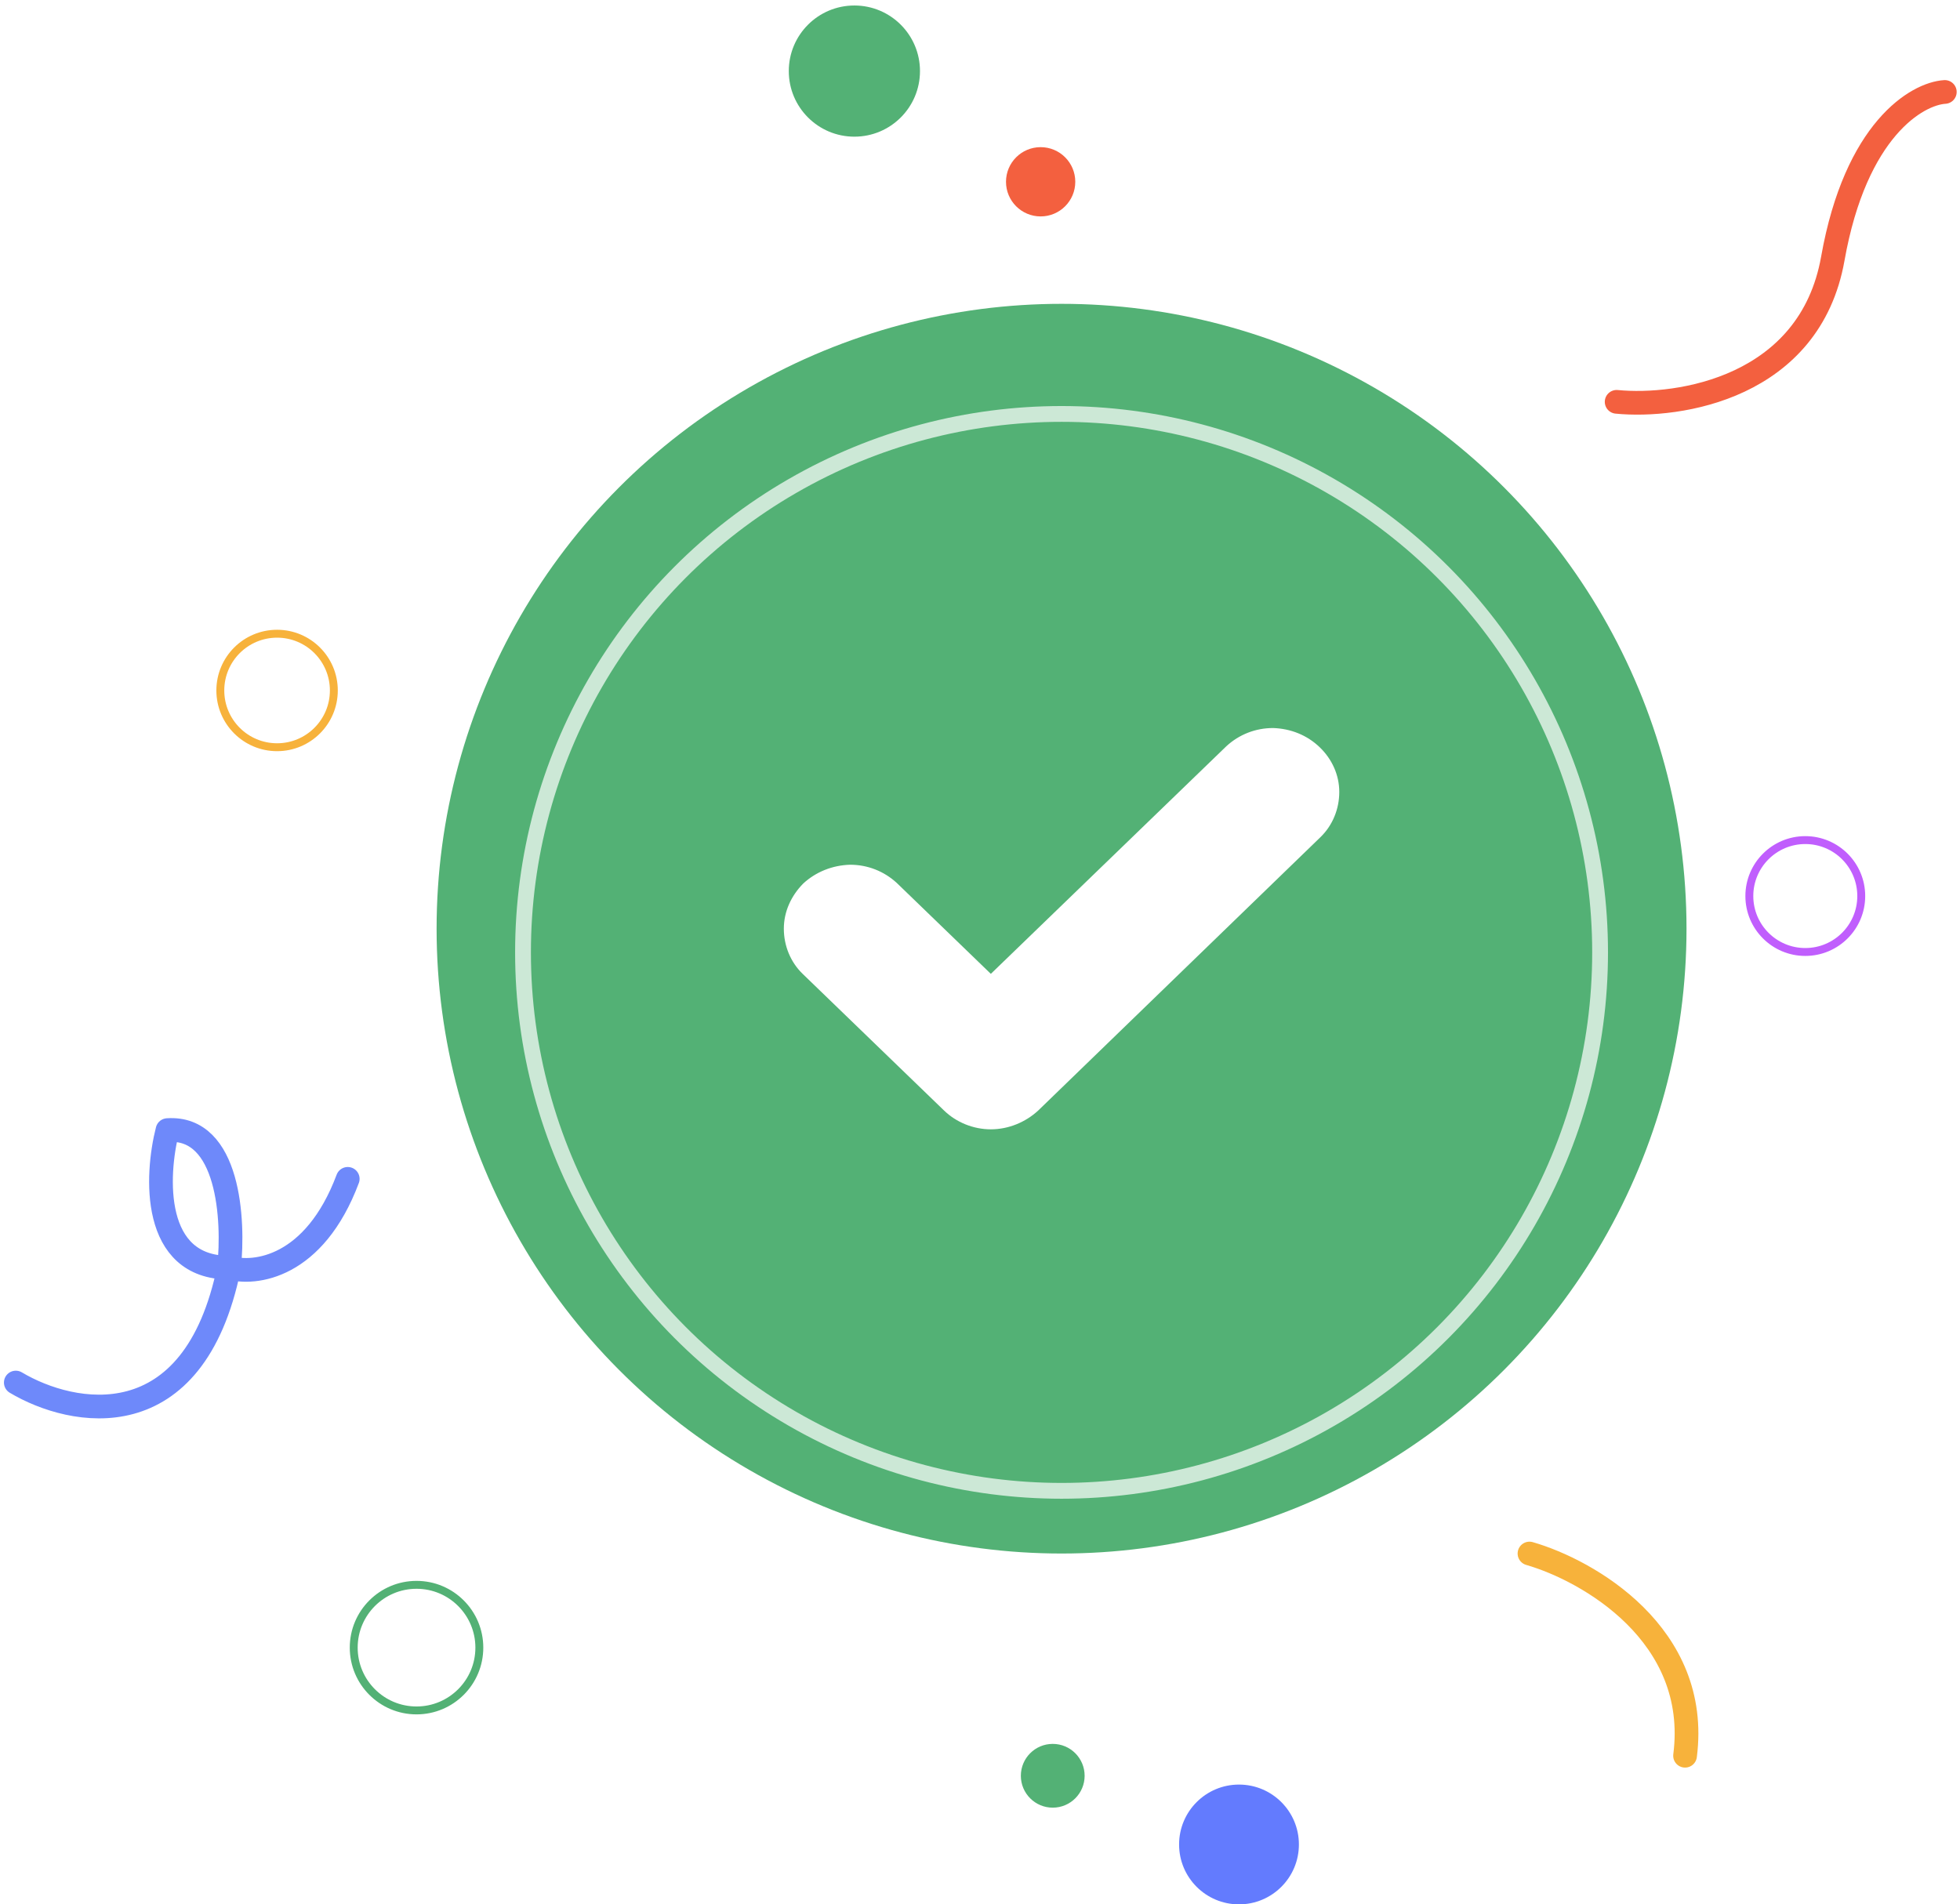 <svg width="248" height="241" viewBox="0 0 248 241" fill="none" xmlns="http://www.w3.org/2000/svg">
<path d="M204.555 50.853C212.464 51.623 229.007 49.074 231.907 32.728C234.807 16.383 242.563 11.857 246.078 11.637" stroke="#F3603F" stroke-width="3" stroke-linecap="round"/>
<circle cx="134.319" cy="117.527" r="79.076" fill="#53B175"/>
<g filter="url(#filter0_d_6_369)">
<circle cx="134.319" cy="117.527" r="68.142" stroke="white" stroke-opacity="0.7" stroke-width="2"/>
</g>
<path d="M169.46 100.227C169.46 102.38 168.615 104.459 167.079 105.944L131.362 140.543C129.749 142.028 127.598 142.919 125.371 142.919C123.143 142.919 120.993 142.028 119.456 140.543L101.56 123.244C100.023 121.759 99.179 119.68 99.179 117.527C99.179 115.374 100.1 113.369 101.637 111.81C103.25 110.325 105.323 109.508 107.551 109.434C109.778 109.434 111.852 110.251 113.465 111.736L125.371 123.244L155.173 94.436C156.786 92.951 158.86 92.134 161.088 92.134C163.315 92.209 165.389 93.025 167.002 94.585C168.538 96.07 169.46 98.074 169.46 100.227Z" fill="white"/>
<path d="M193.526 196.603C200.908 198.736 215.18 206.839 213.212 222.193" stroke="#F7B23B" stroke-width="3" stroke-linecap="round" stroke-linejoin="round"/>
<path d="M2 174.966C9.139 179.226 24.53 182.281 28.98 160.424M28.98 160.424C29.629 154.401 28.98 142.488 21.192 143.017C19.709 148.819 19.189 160.424 28.98 160.424ZM28.98 160.424C32.225 161.379 39.772 160.468 44 149.187" stroke="#6E89FA" stroke-width="3" stroke-linecap="round" stroke-linejoin="round"/>
<circle cx="156.771" cy="233.423" r="7.58" fill="#637BFE"/>
<circle cx="228.425" cy="113.396" r="7.08" stroke="#C05EFD"/>
<circle cx="108.106" cy="8.996" r="8.3" fill="#53B175"/>
<circle cx="131.673" cy="23.006" r="4.383" fill="#F3603F"/>
<circle cx="35.059" cy="87.381" r="7.182" stroke="#F7B23B"/>
<circle cx="52.704" cy="208.512" r="7.947" stroke="#53B175"/>
<circle cx="4.035" cy="4.035" r="4.035" transform="matrix(-1 0 0 1 137.239 220.695)" fill="#53B175"/>
<defs>
<filter id="filter0_d_6_369" x="61.178" y="47.385" width="146.283" height="146.283" filterUnits="userSpaceOnUse" color-interpolation-filters="sRGB">
<feFlood flood-opacity="0" result="BackgroundImageFix"/>
<feColorMatrix in="SourceAlpha" type="matrix" values="0 0 0 0 0 0 0 0 0 0 0 0 0 0 0 0 0 0 127 0" result="hardAlpha"/>
<feOffset dy="3"/>
<feGaussianBlur stdDeviation="2"/>
<feColorMatrix type="matrix" values="0 0 0 0 0 0 0 0 0 0 0 0 0 0 0 0 0 0 0.12 0"/>
<feBlend mode="normal" in2="BackgroundImageFix" result="effect1_dropShadow_6_369"/>
<feBlend mode="normal" in="SourceGraphic" in2="effect1_dropShadow_6_369" result="shape"/>
</filter>
</defs>
</svg>
